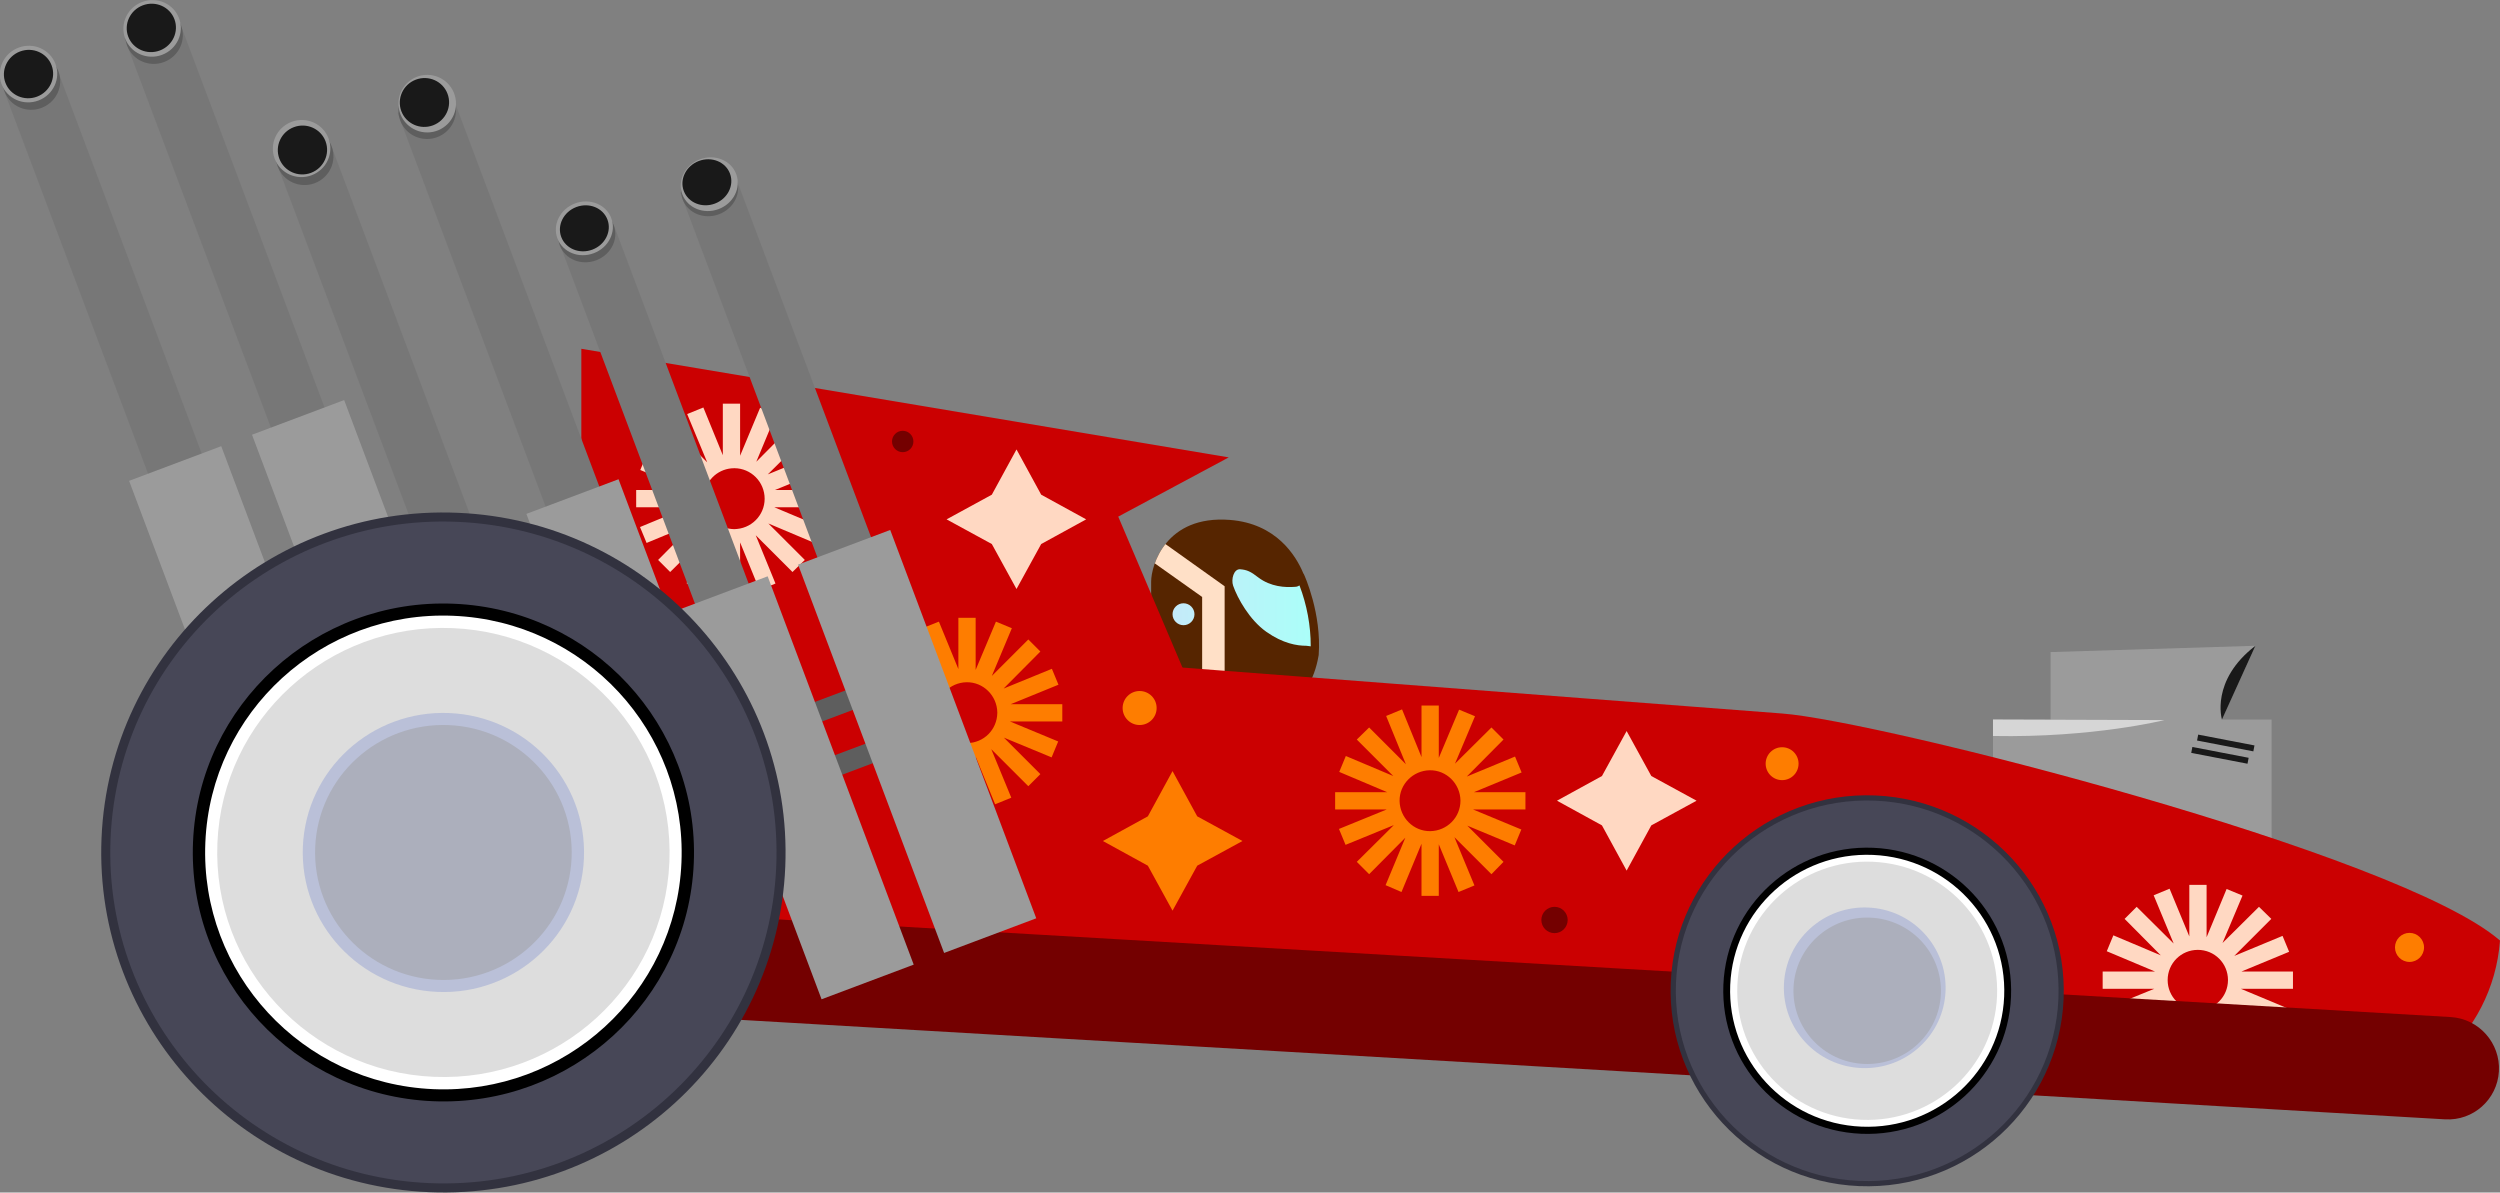 <?xml version="1.0" encoding="utf-8"?>
<!-- Generator: Adobe Illustrator 25.4.0, SVG Export Plug-In . SVG Version: 6.00 Build 0)  -->
<svg version="1.1" id="Layer_1" xmlns="http://www.w3.org/2000/svg" xmlns:xlink="http://www.w3.org/1999/xlink" x="0px" y="0px"
	 viewBox="0 0 911.7 434.9" style="enable-background:new 0 0 911.7 434.9;" xml:space="preserve">
<rect x="0" y="0" width="911.7" height="434.9" fill="#808080" stroke="none"/>
<style type="text/css">
	.st0{fill:url(#SVGID_1_);}
	.st1{fill:#562500;}
	.st2{clip-path:url(#SVGID_00000102546704756691733680000008079847755584911251_);}
	.st3{fill:#FFE0C7;}
	.st4{fill:#9B9B9B;}
	.st5{fill:#191919;}
	.st6{fill:#D6D6D6;}
	.st7{fill:#CB0001;}
	.st8{clip-path:url(#SVGID_00000100341360593779617570000001862336497962218880_);}
	.st9{fill:#FFD8C2;}
	.st10{fill:#FE7D00;}
	.st11{fill:#740000;}
	.st12{fill:#5E5E5E;}
	.st13{fill:#777777;}
	.st14{fill:#32323F;}
	.st15{fill:#474757;}
	.st16{fill:#FFFFFF;}
	.st17{fill:#DDDDDD;}
	.st18{fill:#BAC0D8;}
	.st19{fill:#ACAFBC;}
</style>
<g id="Layer_2_00000065770712135312825980000012685271524207345031_">
	<g id="Layer_1-2">
		<g>
			<g id="Layer_2-2">
				<g id="Premium">
					<g id="premium-drag-red">
						
							<linearGradient id="SVGID_1_" gradientUnits="userSpaceOnUse" x1="419.7" y1="554.73" x2="479.5" y2="554.73" gradientTransform="matrix(1 0 0 1 0 -334.18)">
							<stop  offset="0" style="stop-color:#C9E7F9"/>
							<stop  offset="1" style="stop-color:#AAFFF9"/>
						</linearGradient>
						<polygon class="st0" points="479.5,237 419.7,241.5 435.4,199.6 475,211.6 						"/>
						<path class="st1" d="M475.5,209.4l-0.2-0.3l0,0c-2.7-6.5-9.9-18.2-26.8-19.5c-23.4-1.8-28.7,16.6-28.7,22.5v15.1
							c0,1.8,0.8,3.4,2,4.7h-0.5v12l38.8,6.7v-1.9l9.8,4.1c2.4,1,5.2,0.2,6.7-1.9c2.1-3.5,3.5-7.4,4.2-11.5l0,0
							c0-0.2,0.1-0.3,0.1-0.5C482,223.8,475.8,210,475.5,209.4z M431.6,220c2.2,0,4,1.8,4,4s-1.8,4-4,4s-4-1.8-4-4
							S429.4,220,431.6,220z M476.4,235.5c-3.4,0-8.5-0.8-14.6-5.1s-10.5-12.2-12.1-16.8c-0.8-2.3,0.2-6.2,2.6-6s3.8,0.8,6.6,3
							c4.5,3.4,9.8,3.7,13.4,3.4c0.6,0,1.1-0.2,1.6-0.5c2.7,7.1,4.1,14.6,4.1,22.2L476.4,235.5L476.4,235.5z"/>
						<g>
							<defs>
								<path id="SVGID_00000101085576192285402360000008642209340753200806_" d="M475.5,209.4l-0.2-0.3l0,0
									c-2.7-6.5-9.9-18.2-26.8-19.5c-23.4-1.8-28.7,16.6-28.7,22.5v15.1c0,1.8,0.8,3.4,2,4.7h-0.5v12l38.8,6.7v-1.9l9.8,4.1
									c2.4,1,5.2,0.2,6.7-1.9c2.1-3.5,3.5-7.4,4.2-11.5l0,0c0-0.2,0.1-0.3,0.1-0.5C482,223.8,475.8,210,475.5,209.4z M431.6,220
									c2.2,0,4,1.8,4,4s-1.8,4-4,4s-4-1.8-4-4S429.4,220,431.6,220z M476.4,235.5c-3.4,0-8.5-0.8-14.6-5.1s-10.5-12.2-12.1-16.8
									c-0.8-2.3,0.2-6.2,2.6-6s3.8,0.8,6.6,3c4.5,3.4,9.8,3.7,13.4,3.4c0.6,0,1.1-0.2,1.6-0.5c2.7,7.1,4.1,14.6,4.1,22.2
									L476.4,235.5L476.4,235.5z"/>
							</defs>
							<clipPath id="SVGID_00000096780825587265076500000007875992582926411411_">
								<use xlink:href="#SVGID_00000101085576192285402360000008642209340753200806_"  style="overflow:visible;"/>
							</clipPath>
							<g style="clip-path:url(#SVGID_00000096780825587265076500000007875992582926411411_);">
								<polygon class="st3" points="364,154.9 359.3,161.6 438.4,217.7 438.4,315.5 446.6,315.5 446.6,213.8 								"/>
							</g>
						</g>
						<rect x="726.8" y="262.4" class="st4" width="101.6" height="44.1"/>
						<polygon class="st4" points="807.5,268.4 747.8,268.4 747.8,237.8 822.5,235.5 						"/>
						<path class="st5" d="M822.5,235.5l-12.2,26.9C810.3,262.4,806,248.2,822.5,235.5z"/>
						<path class="st6" d="M726.8,262.4l62.5,0.2c0,0-25.8,6.5-62.5,5.8V262.4z"/>
						
							<rect x="810.7" y="260.5" transform="matrix(0.189 -0.982 0.982 0.189 392.188 1016.929)" class="st5" width="2.2" height="20.9"/>
						
							<rect x="808.5" y="265.1" transform="matrix(0.189 -0.982 0.982 0.189 385.963 1018.409)" class="st5" width="2.2" height="20.9"/>
						<polygon class="st7" points="448.1,166.8 212,127.2 212,259.4 444.4,274.4 407.8,188.4 						"/>
						<path class="st7" d="M843.6,401.6l-722.8-54.5c-34.9-2.6-61.1-33-58.5-67.9c0-0.1,0-0.1,0-0.2l0,0c2.6-35,33.1-61.2,68-58.6
							c0,0,0,0,0.1,0l0,0l519.5,39.8c35,2.6,224.9,50.8,261.8,82.8l0,0C909.1,378,878.6,404.2,843.6,401.6
							C843.6,401.6,843.6,401.6,843.6,401.6z"/>
						<g>
							<defs>
								<path id="SVGID_00000155133739338001813410000009405351286912989096_" d="M843.6,401.6l-722.8-54.5
									c-34.9-2.6-61.1-33-58.5-67.9c0-0.1,0-0.1,0-0.2l0,0c2.6-35,33.1-61.2,68-58.6c0,0,0,0,0.1,0l0,0l81.7,18.4V127.2
									l236.1,39.6l-40.3,21.6l23.8,55.1L650,260.2c35,2.6,224.9,50.8,261.8,82.8l0,0c-2.6,35-33.1,61.2-68,58.6
									C843.7,401.6,843.7,401.6,843.6,401.6z"/>
							</defs>
							<clipPath id="SVGID_00000024694551569932532500000000603976246509446058_">
								<use xlink:href="#SVGID_00000155133739338001813410000009405351286912989096_"  style="overflow:visible;"/>
							</clipPath>
							<g style="clip-path:url(#SVGID_00000024694551569932532500000000603976246509446058_);">
								<g>
									<polygon class="st9" points="370.7,163.9 379.7,180.4 396.1,189.4 379.7,198.4 370.7,214.8 361.7,198.4 345.2,189.4 
										361.7,180.4 									"/>
									<polygon class="st9" points="593.2,266.6 602.2,283 618.7,292 602.2,301 593.2,317.5 584.2,301 567.8,292 584.2,283 
																			"/>
									<polygon class="st10" points="427.6,281.2 436.6,297.7 453.1,306.7 436.6,315.7 427.6,332.1 418.6,315.7 402.2,306.7 
										418.6,297.7 									"/>
									<path class="st10" d="M556.3,288.9h-18.8l17.4-7.2l-2.4-5.8l-17.6,7.3l13.4-13.5l-4.4-4.4l-13.3,13.2l7.3-17.3l-5.8-2.4
										l-7.4,17.6v-19.1h-6.3v18.8l-7.1-17.4l-5.8,2.4l7.2,17.6l-13.4-13.4l-4.5,4.4l13.3,13.3l-17.3-7.3l-2.4,5.8l17.5,7.4h-19
										v6.3h18.8l-17.4,7.1l2.4,5.8l17.6-7.2l-13.5,13.4l4.5,4.5l13.2-13.3l-7.2,17.3l5.8,2.5l7.3-17.6v19h6.3v-18.8l7.2,17.4
										l5.8-2.4l-7.3-17.6l13.5,13.5l4.4-4.5l-13.2-13.2l17.3,7.2l2.4-5.8l-17.6-7.3h19.1V288.9z M521.6,303.1
										c-6.1,0.1-11.1-4.9-11.2-11c-0.1-6.1,4.9-11.1,11-11.2s11.1,4.9,11.2,11c0,0,0,0.1,0,0.1
										C532.6,298.1,527.7,303,521.6,303.1z"/>
									<path class="st10" d="M387.4,256.8h-18.8l17.4-7.1l-2.4-5.8l-17.6,7.2l13.4-13.5l-4.4-4.4l-13.3,13.3l7.3-17.4l-5.8-2.4
										l-7.4,17.6v-19h-6.3V244l-7.1-17.3l-5.8,2.3l7.2,17.7l-13.4-13.5l-4.5,4.4l13.3,13.3l-17.3-7.2l-2.5,5.8l17.6,7.3h-19v6.3
										h18.8l-17.4,7.1l2.4,5.8l17.6-7.2l-13.5,13.5l4.5,4.4l13.2-13.3l-7.2,17.4l5.8,2.4l7.3-17.6v19.1h6.3v-18.8l7.1,17.4
										l5.9-2.4l-7.3-17.7l13.5,13.5l4.4-4.4L366.1,269l17.4,7.2l2.4-5.8l-17.6-7.3h19.1V256.8z M352.7,271
										c-6.1,0.1-11.1-4.9-11.2-11c-0.1-6.1,4.9-11.1,11-11.2c6.1-0.1,11.1,4.9,11.2,11c0,0.1,0,0.1,0,0.2
										C363.6,266.1,358.8,270.9,352.7,271z"/>
									<path class="st9" d="M301.4,178.7h-18.8l17.4-7.1l-2.4-5.8L280,173l13.5-13.4l-4.5-4.5l-13.2,13.3l7.2-17.3l-5.8-2.4
										l-7.3,17.5v-19h-6.3V166l-7.1-17.4l-5.9,2.4l7.3,17.6l-13.5-13.5l-4.4,4.5l13.2,13.2l-17.3-7.2l-2.4,5.8l17.6,7.3H232v6.3
										h18.8l-17.4,7.2l2.4,5.8l17.6-7.3L240,204.2l4.4,4.4l13.3-13.2l-7.3,17.3l5.8,2.4l7.4-17.6v19.1h6.3v-18.8l7.1,17.4
										l5.8-2.4l-7.2-17.6l13.4,13.4l4.5-4.4l-13.3-13.3l17.3,7.3l2.5-5.8l-17.6-7.4h19V178.7z M266.7,192.9
										c-6.1-0.6-10.6-6-10-12.1c0.5-5.3,4.7-9.5,10-10c6.1-0.6,11.5,3.9,12.1,10c0.6,6.1-3.9,11.5-10,12.1
										C268.1,193,267.4,193,266.7,192.9z"/>
									<path class="st9" d="M836.2,354.3h-18.8l17.4-7.2l-2.4-5.8l-17.6,7.3l13.5-13.5l-4.5-4.4l-13.3,13.2l7.3-17.3l-5.8-2.4
										l-7.3,17.6v-19.1h-6.3v18.8l-7.2-17.4l-5.8,2.4l7.3,17.6l-13.5-13.4l-4.4,4.4l13.2,13.3l-17.3-7.3l-2.4,5.8l17.6,7.4h-19.1
										v6.3h18.8l-17.4,7.1l2.4,5.8l17.6-7.2l-13.4,13.4l4.4,4.5l13.3-13.3l-7.3,17.3l5.8,2.4l7.4-17.5v19h6.3v-18.8l7.1,17.4
										l5.8-2.4l-7.2-17.6l13.4,13.5l4.5-4.5L815,366.4l17.3,7.3l2.4-5.8l-17.5-7.3h19V354.3z M801.5,368.4c-6.1,0-11-4.9-11-11
										s4.9-11,11-11s11,4.9,11,11l0,0C812.5,363.5,807.6,368.4,801.5,368.4z"/>
								</g>
							</g>
						</g>
						<path class="st11" d="M109.1,325.1l784.6,45.8c10.3,0.6,18.2,9.5,17.6,19.8l0,0c-0.6,10.3-9.4,18.1-19.6,17.5c0,0,0,0-0.1,0
							l-784.7-45.8c-10.3-0.6-18.1-9.4-17.5-19.6c0,0,0,0,0-0.1l0,0C90,332.4,98.8,324.5,109.1,325.1z"/>
						
							<rect x="290.6" y="253.7" transform="matrix(0.936 -0.352 0.352 0.936 -71.172 123.455)" class="st12" width="26.9" height="7.6"/>
						
							<rect x="298" y="273.1" transform="matrix(0.936 -0.352 0.352 0.936 -77.524 127.284)" class="st12" width="26.9" height="7.6"/>
						
							<rect x="278.6" y="60.8" transform="matrix(0.936 -0.352 0.352 0.936 -34.154 111.257)" class="st13" width="20.9" height="177.5"/>
						
							<ellipse transform="matrix(0.936 -0.352 0.352 0.936 -7.771 95.476)" class="st12" cx="258.8" cy="69.1" rx="10.5" ry="9.7"/>
						
							<ellipse transform="matrix(0.937 -0.349 0.349 0.937 -7.237 94.397)" class="st4" cx="258.7" cy="67.3" rx="10.5" ry="9.7"/>
						
							<ellipse transform="matrix(0.936 -0.352 0.352 0.936 -6.923 94.976)" class="st5" cx="257.8" cy="66.5" rx="9" ry="8.3"/>
						
							<rect x="316.5" y="194.8" transform="matrix(0.936 -0.352 0.352 0.936 -73.772 134.98)" class="st4" width="35.9" height="151.3"/>
						
							<rect x="233.9" y="77.6" transform="matrix(0.936 -0.352 0.352 0.936 -42.92 96.594)" class="st13" width="20.9" height="177.5"/>
						
							<ellipse transform="matrix(0.936 -0.352 0.352 0.936 -16.544 80.778)" class="st12" cx="214" cy="85.9" rx="10.5" ry="9.7"/>
						
							<ellipse transform="matrix(0.936 -0.352 0.352 0.936 -15.678 80.309)" class="st4" cx="213.1" cy="83.3" rx="10.5" ry="9.7"/>
						
							<ellipse transform="matrix(0.936 -0.352 0.352 0.936 -15.678 80.309)" class="st5" cx="213.1" cy="83.3" rx="9" ry="8.3"/>
						
							<rect x="271.8" y="211.7" transform="matrix(0.936 -0.352 0.352 0.936 -82.574 120.324)" class="st4" width="35.9" height="151.3"/>
						
							<rect x="92.5" y="209.4" transform="matrix(0.936 -0.352 0.352 0.936 -68.315 50.933)" class="st12" width="26.9" height="8.1"/>
						
							<rect x="100.4" y="230" transform="matrix(0.936 -0.352 0.352 0.936 -75.07 55.026)" class="st12" width="26.9" height="8.1"/>
						
							<rect x="78" y="4.2" transform="matrix(0.936 -0.352 0.352 0.936 -29.11 37.448)" class="st13" width="20.9" height="189.3"/>
						
							<ellipse transform="matrix(0.936 -0.352 0.352 0.936 -0.98 20.598)" class="st12" cx="56.2" cy="13" rx="10.5" ry="10.3"/>
						
							<ellipse transform="matrix(0.937 -0.349 0.349 0.937 -0.16 19.983)" class="st4" cx="55.5" cy="10.4" rx="10.5" ry="10.3"/>
						
							<ellipse transform="matrix(0.936 -0.352 0.352 0.936 -7.105209e-02 20.061)" class="st5" cx="55.2" cy="10.2" rx="9" ry="8.8"/>
						
							<rect x="119.1" y="147.1" transform="matrix(0.936 -0.352 0.352 0.936 -71.355 62.772)" class="st4" width="35.9" height="161.3"/>
						
							<rect x="33.2" y="20.9" transform="matrix(0.936 -0.352 0.352 0.936 -37.883 22.75)" class="st13" width="20.9" height="189.3"/>
						
							<ellipse transform="matrix(0.936 -0.352 0.352 0.936 -9.728 5.966)" class="st12" cx="11.5" cy="29.7" rx="10.5" ry="10.3"/>
						
							<ellipse transform="matrix(0.936 -0.352 0.352 0.936 -8.838 5.399)" class="st4" cx="10.4" cy="27" rx="10.5" ry="10.3"/>
						<ellipse transform="matrix(0.936 -0.352 0.352 0.936 -8.838 5.399)" class="st5" cx="10.4" cy="27" rx="9" ry="8.8"/>
						
							<rect x="74.3" y="163.9" transform="matrix(0.936 -0.352 0.352 0.936 -80.159 48.092)" class="st4" width="35.9" height="161.3"/>
						
							<rect x="193.3" y="240.2" transform="matrix(0.937 -0.349 0.349 0.937 -72.174 87.422)" class="st12" width="27" height="8.2"/>
						
							<rect x="200.9" y="259.7" transform="matrix(0.936 -0.352 0.352 0.936 -79.129 92.271)" class="st12" width="26.9" height="8.2"/>
						
							<rect x="178" y="31.4" transform="matrix(0.936 -0.352 0.352 0.936 -32.677 74.429)" class="st13" width="20.9" height="191.5"/>
						
							<ellipse transform="matrix(0.936 -0.352 0.352 0.936 -4.218 57.4)" class="st12" cx="155.8" cy="40.3" rx="10.5" ry="10.4"/>
						<ellipse class="st4" cx="155.8" cy="37.8" rx="10.5" ry="10.5"/>
						
							<ellipse transform="matrix(0.936 -0.352 0.352 0.936 -3.274 56.858)" class="st5" cx="154.8" cy="37.4" rx="9" ry="8.9"/>
						
							<rect x="219.5" y="175.9" transform="matrix(0.936 -0.352 0.352 0.936 -75.406 100.026)" class="st4" width="35.9" height="163.2"/>
						
							<rect x="133.3" y="48.2" transform="matrix(0.936 -0.352 0.352 0.936 -41.444 59.766)" class="st13" width="20.9" height="191.5"/>
						
							<ellipse transform="matrix(0.936 -0.352 0.352 0.936 -12.973 42.733)" class="st12" cx="111.1" cy="57.1" rx="10.5" ry="10.4"/>
						
							<ellipse transform="matrix(0.936 -0.352 0.352 0.936 -12.047 42.16)" class="st4" cx="110" cy="54.2" rx="10.5" ry="10.4"/>
						
							<ellipse transform="matrix(0.937 -0.349 0.349 0.937 -12.145 41.941)" class="st5" cx="110.3" cy="54.7" rx="9" ry="8.9"/>
						
							<rect x="174.9" y="194" transform="matrix(0.937 -0.349 0.349 0.937 -84.064 84.546)" class="st4" width="36" height="163.7"/>
						
							<ellipse transform="matrix(4.187329e-02 -0.999 0.999 4.187329e-02 -155.661 459.401)" class="st14" cx="161.7" cy="310.9" rx="124" ry="124.8"/>
						
							<ellipse transform="matrix(4.187568e-02 -0.999 0.999 4.187568e-02 -155.661 459.4)" class="st15" cx="161.7" cy="310.9" rx="120.7" ry="121.5"/>
						
							<ellipse transform="matrix(4.187568e-02 -0.999 0.999 4.187568e-02 -155.661 459.4)" cx="161.7" cy="310.9" rx="90.8" ry="91.4"/>
						
							<ellipse transform="matrix(4.187377e-02 -0.999 0.999 4.187377e-02 -155.661 459.401)" class="st16" cx="161.7" cy="310.9" rx="86.4" ry="86.9"/>
						
							<ellipse transform="matrix(4.187408e-02 -0.999 0.999 4.187408e-02 -155.661 459.401)" class="st17" cx="161.7" cy="310.9" rx="81.9" ry="82.5"/>
						
							<ellipse transform="matrix(4.187329e-02 -0.999 0.999 4.187329e-02 -155.661 459.401)" class="st18" cx="161.7" cy="310.9" rx="50.9" ry="51.3"/>
						
							<ellipse transform="matrix(4.187568e-02 -0.999 0.999 4.187568e-02 -155.661 459.4)" class="st19" cx="161.7" cy="310.9" rx="46.5" ry="46.8"/>
						
							<ellipse transform="matrix(4.187568e-02 -0.999 0.999 4.187568e-02 291.573 1026.512)" class="st14" cx="681" cy="361.2" rx="71.3" ry="71.7"/>
						
							<ellipse transform="matrix(4.187568e-02 -0.999 0.999 4.187568e-02 291.573 1026.512)" class="st15" cx="681" cy="361.2" rx="69.4" ry="69.8"/>
						
							<ellipse transform="matrix(4.187568e-02 -0.999 0.999 4.187568e-02 291.573 1026.512)" cx="681" cy="361.2" rx="52.2" ry="52.5"/>
						
							<ellipse transform="matrix(4.187568e-02 -0.999 0.999 4.187568e-02 291.573 1026.512)" class="st16" cx="681" cy="361.2" rx="49.6" ry="50"/>
						
							<ellipse transform="matrix(4.187568e-02 -0.999 0.999 4.187568e-02 291.573 1026.512)" class="st17" cx="681" cy="361.2" rx="47.1" ry="47.4"/>
						
							<ellipse transform="matrix(4.013184e-02 -0.999 0.999 4.013184e-02 293.001 1025.196)" class="st18" cx="680.1" cy="360.1" rx="29.3" ry="29.5"/>
						
							<ellipse transform="matrix(4.187568e-02 -0.999 0.999 4.187568e-02 291.573 1026.512)" class="st19" cx="681" cy="361.2" rx="26.7" ry="26.9"/>
					</g>
				</g>
			</g>
			<circle class="st10" cx="415.6" cy="258.2" r="6.2"/>
			<circle class="st10" cx="649.9" cy="278.5" r="6"/>
			<circle class="st10" cx="878.7" cy="345.5" r="5.3"/>
			<circle class="st11" cx="566.9" cy="335.5" r="4.8"/>
			<circle class="st11" cx="329.2" cy="161" r="3.9"/>
		</g>
	</g>
</g>
</svg>
